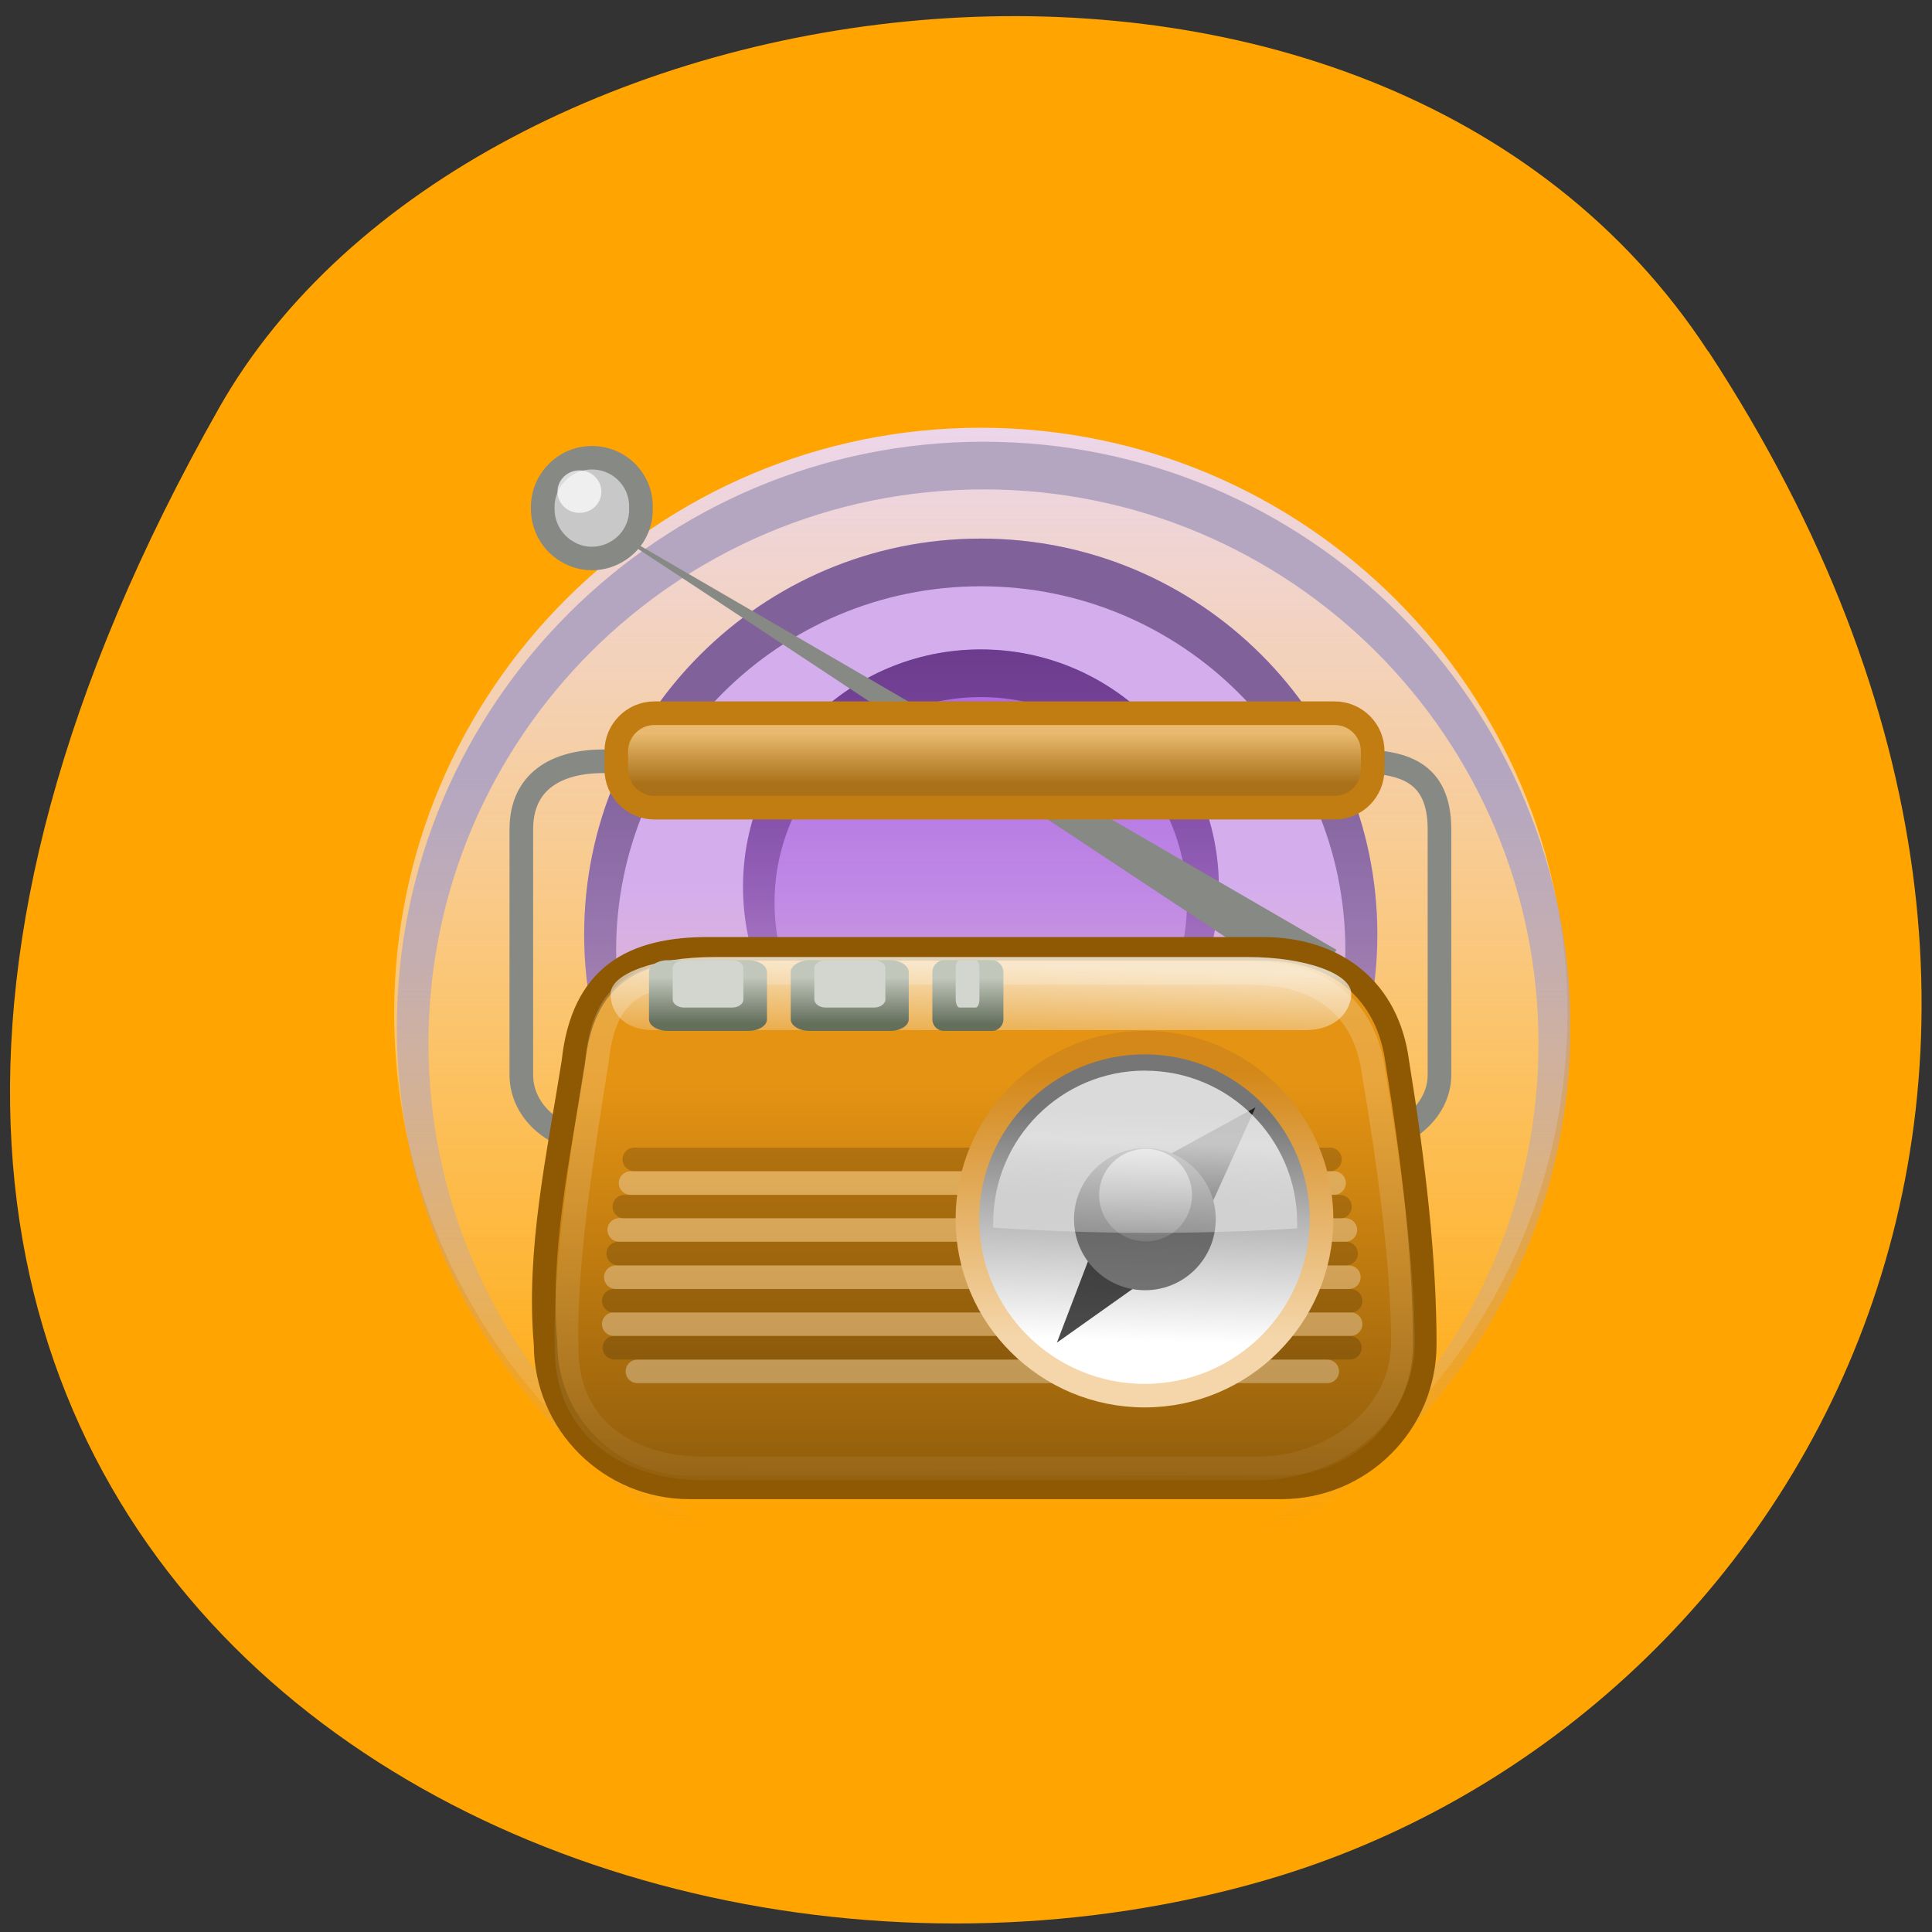 <svg xmlns="http://www.w3.org/2000/svg" xmlns:xlink="http://www.w3.org/1999/xlink" viewBox="0 0 22 22"><rect x="0" y="0" width="22" height="22" fill="#333333" stroke="none"/><defs><g id="E" clip-path="url(#D)"><path d="m 12.75 13.457 l 1.547 -0.848 l -0.727 1.602" fill-rule="evenodd"/><path d="m 13.598 14.18 l -1.563 1.109 l 0.688 -1.801" fill-rule="evenodd"/><path d="m 13.844 13.883 c 0 0.449 -0.359 0.809 -0.805 0.809 c -0.445 0 -0.809 -0.359 -0.809 -0.809 c 0 -0.445 0.363 -0.809 0.809 -0.809 c 0.445 0 0.805 0.363 0.805 0.809" fill="#454545" fill-rule="evenodd"/></g><clipPath id="D"><path d="M 0,0 H22 V22 H0 z"/></clipPath><filter id="B" filterUnits="objectBoundingBox" x="0" y="0" width="22" height="22"><feColorMatrix type="matrix" in="SourceGraphic" values="0 0 0 0 1 0 0 0 0 1 0 0 0 0 1 0 0 0 1 0"/></filter><linearGradient id="K" gradientUnits="userSpaceOnUse" x1="82.87" y1="78.36" x2="82.24" y2="94.69" gradientTransform="matrix(0.106 0 0 0.106 4.316 4.702)" xlink:href="#F"/><linearGradient id="9" gradientUnits="userSpaceOnUse" y1="16.181" x2="0" y2="10.745"><stop stop-color="#f4d6aa"/><stop offset="1" stop-color="#d48819"/></linearGradient><linearGradient id="F" gradientUnits="userSpaceOnUse" x1="72.41" y1="59.5" x2="72.1" y2="70.914" gradientTransform="matrix(0.106 0 0 0.106 4.316 4.702)"><stop stop-color="#fff" stop-opacity="0.729"/><stop offset="1" stop-color="#fff" stop-opacity="0"/></linearGradient><linearGradient id="G" gradientUnits="userSpaceOnUse" y1="29.489" x2="0" y2="26.22" gradientTransform="matrix(0.269 0 0 0.161 4.702 6.908)"><stop stop-color="#636e5b"/><stop offset="1" stop-color="#c1c7bb"/></linearGradient><linearGradient id="J" gradientUnits="userSpaceOnUse" y1="65.7" x2="0" y2="60.723" gradientTransform="matrix(0.106 0 0 0.106 4.316 4.702)" xlink:href="#G"/><linearGradient id="H" gradientUnits="userSpaceOnUse" y1="31.19" x2="0" y2="37.3" gradientTransform="matrix(0.232 0 0 0.232 5.845 5.741)"><stop stop-color="#fff" stop-opacity="0.627"/><stop offset="1" stop-color="#fff" stop-opacity="0"/></linearGradient><linearGradient id="I" gradientUnits="userSpaceOnUse" y1="29.489" x2="0" y2="26.22" gradientTransform="matrix(0.269 0 0 0.161 6.315 6.908)" xlink:href="#G"/><linearGradient id="A" gradientUnits="userSpaceOnUse" y1="34.465" x2="0" y2="39.783"><stop stop-color="#e8b96e"/><stop offset="1" stop-color="#aa7119"/></linearGradient><linearGradient id="8" gradientUnits="userSpaceOnUse" x1="12.792" y1="16.227" x2="12.913" y2="11.515"><stop stop-color="#fff"/><stop offset="1" stop-color="#767676"/></linearGradient><linearGradient id="2" gradientUnits="userSpaceOnUse" y1="37" x2="0" y2="69.06" gradientTransform="matrix(0.181 0 0 0.18 2.501 3.43)"><stop stop-color="#d4aded"/><stop offset="1" stop-color="#d8b7ef" stop-opacity="0"/></linearGradient><linearGradient id="0" gradientUnits="userSpaceOnUse" y1="8" x2="0" y2="80" gradientTransform="matrix(0.181 0 0 0.18 2.501 2.889)"><stop stop-color="#ead6f4"/><stop offset="1" stop-color="#fff" stop-opacity="0"/></linearGradient><linearGradient id="1" gradientUnits="userSpaceOnUse" y1="32.889" x2="0" y2="80.889" gradientTransform="matrix(0.181 0 0 0.18 2.501 2.889)"><stop stop-color="#b4a6c0"/><stop offset="1" stop-color="#b4a6c0" stop-opacity="0"/></linearGradient><linearGradient id="3" gradientUnits="userSpaceOnUse" y1="31.991" x2="0" y2="72.01" gradientTransform="matrix(0.181 0 0 0.18 2.501 2.889)"><stop stop-color="#81619a"/><stop offset="1" stop-color="#81619a" stop-opacity="0"/></linearGradient><linearGradient id="7" gradientUnits="userSpaceOnUse" x1="12.146" y1="12.12" x2="12.01" y2="23.744" gradientTransform="matrix(5.554 0 0 5.916 0.561 -7.901)"><stop stop-color="#fff" stop-opacity="0.192"/><stop offset="1" stop-color="#fff" stop-opacity="0"/></linearGradient><linearGradient id="4" gradientUnits="userSpaceOnUse" y1="25" x2="0" y2="56" gradientTransform="matrix(0.181 0 0 0.18 2.501 2.889)"><stop stop-color="#ab64de"/><stop offset="1" stop-color="#ab64de" stop-opacity="0"/></linearGradient><linearGradient id="6" gradientUnits="userSpaceOnUse" y1="13.302" x2="0" y2="21.707" gradientTransform="matrix(5.265 0 0 5.244 4.419 2.366)"><stop stop-color="#e49313"/><stop offset="1" stop-color="#8e5b0b"/></linearGradient><linearGradient id="5" gradientUnits="userSpaceOnUse" y1="25" x2="0" y2="56" gradientTransform="matrix(0.181 0 0 0.18 2.501 2.889)"><stop stop-color="#6c3c8d"/><stop offset="1" stop-color="#6c3c8d" stop-opacity="0"/></linearGradient><mask id="C"><g filter="url(#B)"><path fill-opacity="0.702" d="M 0,0 H22 V22 H0 z"/></g></mask></defs><path d="m 19.453 4 c 5.355 8.184 1.035 15.637 -5.03 17.406 c -8.156 2.379 -19.227 -3.875 -11.93 -16.758 c 2.898 -5.121 13.145 -6.477 16.957 -0.648" fill="#ffa400"/><path d="m 17.848 11.539 c 0 3.684 -2.988 6.672 -6.68 6.672 c -3.691 0 -6.68 -2.988 -6.68 -6.672 c 0 -3.68 2.988 -6.668 6.68 -6.668 c 3.691 0 6.68 2.988 6.68 6.668" fill="url(#0)"/><path d="m 11.199 5.03 c -3.687 0 -6.68 2.988 -6.68 6.668 c 0 3.684 2.992 6.672 6.68 6.672 c 3.691 0 6.684 -2.988 6.684 -6.672 c 0 -3.68 -2.992 -6.668 -6.684 -6.668 m 0 0.543 c 3.492 0 6.32 2.824 6.32 6.309 c 0 3.484 -2.828 6.309 -6.32 6.309 c -3.488 0 -6.32 -2.824 -6.32 -6.309 c 0 -3.484 2.832 -6.309 6.32 -6.309" fill="url(#1)"/><path d="m 15.684 10.641 c 0 2.488 -2.023 4.504 -4.516 4.504 c -2.492 0 -4.516 -2.02 -4.516 -4.504 c 0 -2.488 2.023 -4.508 4.516 -4.508 c 2.492 0 4.516 2.02 4.516 4.508" fill="url(#2)"/><path d="m 11.168 6.133 c -2.492 0 -4.516 2.02 -4.516 4.508 c 0 2.488 2.023 4.504 4.516 4.504 c 2.492 0 4.516 -2.02 4.516 -4.504 c 0 -2.488 -2.023 -4.508 -4.516 -4.508 m 0 0.543 c 2.293 0 4.152 1.855 4.152 4.145 c 0 2.289 -1.859 4.145 -4.152 4.145 c -2.293 0 -4.152 -1.855 -4.152 -4.145 c 0 -2.289 1.859 -4.145 4.152 -4.145" fill="url(#3)"/><path d="m 13.879 10.1 c 0 1.496 -1.215 2.703 -2.711 2.703 c -1.496 0 -2.707 -1.207 -2.707 -2.703 c 0 -1.492 1.211 -2.703 2.707 -2.703 c 1.496 0 2.711 1.211 2.711 2.703" fill="url(#4)"/><path d="m 11.168 7.395 c -1.496 0 -2.707 1.211 -2.707 2.703 c 0 1.496 1.211 2.703 2.707 2.703 c 1.496 0 2.711 -1.207 2.711 -2.703 c 0 -1.492 -1.215 -2.703 -2.711 -2.703 m 0 0.543 c 1.297 0 2.348 1.047 2.348 2.34 c 0 1.297 -1.051 2.344 -2.348 2.344 c -1.297 0 -2.348 -1.047 -2.348 -2.344 c 0 -1.293 1.051 -2.34 2.348 -2.34" fill="url(#5)"/><path d="m 24.09 37.425 c 0 0 80.81 0 80.81 0 c 5.01 0 9.02 1.033 9.02 7.306 v 26.383 c 0 4.02 -4.01 7.306 -9.02 7.306 h -80.81 c -5.01 0 -8.803 -3.284 -8.803 -7.306 v -26.383 c 0 -5.166 3.794 -7.306 8.803 -7.306" transform="matrix(0.106 0 0 0.106 4.316 4.702)" fill="none" stroke="#878985" stroke-linejoin="round" stroke-linecap="round" stroke-width="2.536"/><g fill-rule="evenodd"><path d="m 15.219 10.816 c 0 0 -8.863 -5.137 -8.723 -5.066 c 0.137 0.07 8.41 5.551 8.41 5.551" fill="#878985"/><path d="m 35.36 57.57 h 59.52 c 8.03 0 13.518 4.502 14.512 12.177 c 1.768 10.885 2.947 21.14 2.947 30.29 c 0 8.524 -6.888 15.387 -15.433 15.387 h -63.54 c -8.545 0 -15.47 -6.863 -15.47 -15.387 c -0.884 -10.111 1.4 -20.221 2.984 -30.29 c 0.995 -9.336 6.446 -12.177 14.476 -12.177" transform="matrix(0.106 0 0 0.106 4.316 4.702)" fill="url(#6)" stroke="#8e5902" stroke-linejoin="round" stroke-linecap="round" stroke-width="2.536"/></g><g stroke-linecap="round"><g fill="none"><g transform="matrix(0.269 0 0 0.268 4.702 4.761)"><path d="m 9.504 40.505 h 29.2" stroke-opacity="0.302" stroke="#fff"/><path d="m 8.531 39.5 h 31.13" stroke-opacity="0.173" stroke="#000"/><path d="m 8.502 38.496 h 31.19" stroke-opacity="0.302" stroke="#fff"/><path d="m 8.502 37.507 h 31.19" stroke-opacity="0.173" stroke="#000"/><path d="m 8.589 36.503 h 31.03" stroke-opacity="0.302" stroke="#fff"/><path d="m 8.691 35.498 h 30.811" stroke-opacity="0.173" stroke="#000"/><path d="m 8.734 34.494 h 30.738" stroke-opacity="0.302" stroke="#fff"/><path d="m 8.952 33.505 h 30.29" stroke-opacity="0.173" stroke="#000"/><path d="m 9.214 32.501 h 29.779" stroke-opacity="0.302" stroke="#fff"/><path d="m 9.373 31.496 h 29.445" stroke-opacity="0.173" stroke="#000"/></g><path d="m 36.576 60.16 h 57.02 c 7.551 0 12.339 3.727 13.26 10.775 c 1.694 10.04 3.131 20.59 3.131 29 c 0 7.86 -7.625 13.468 -15.691 13.468 h -59.3 c -8.07 0 -14.402 -4.133 -14.807 -11.992 c -0.442 -9.299 1.768 -22.656 3.241 -31.955 c 0.921 -8.561 5.636 -9.299 13.15 -9.299" transform="matrix(0.106 0 0 0.106 4.316 4.702)" stroke="url(#7)" stroke-linejoin="round" stroke-width="2.536"/></g><g fill-rule="evenodd" stroke-linejoin="round"><path d="m 17.625 13.75 c 0 2 -1.622 3.622 -3.623 3.622 c -2 0 -3.63 -1.618 -3.63 -3.622 c 0 -2 1.629 -3.622 3.63 -3.622 c 2 0 3.623 1.618 3.623 3.622" transform="matrix(0.556 0 0 0.555 5.249 6.251)" fill="url(#8)" stroke="url(#9)" stroke-width="0.483"/><path d="m 29.577 32.26 h 73.08 c 2.284 0 4.089 1.845 4.089 4.096 v 1.919 c 0 2.288 -1.805 4.133 -4.089 4.133 h -73.08 c -2.247 0 -4.089 -1.845 -4.089 -4.133 v -1.919 c 0 -2.251 1.842 -4.096 4.089 -4.096" transform="matrix(0.106 0 0 0.106 4.316 4.702)" fill="url(#A)" stroke="#c17d11" stroke-width="2.536"/></g></g><use xlink:href="#E" mask="url(#C)"/><path d="m 4.061 1.437 c 0.013 0.343 -0.164 0.666 -0.459 0.838 c -0.295 0.178 -0.662 0.178 -0.951 0 c -0.295 -0.172 -0.472 -0.495 -0.466 -0.838 c -0.007 -0.343 0.171 -0.66 0.466 -0.838 c 0.289 -0.172 0.656 -0.172 0.951 0 c 0.295 0.178 0.472 0.495 0.459 0.838" transform="matrix(0.596 0 0 0.592 4.878 4.934)" fill="#c8c8c8" fill-rule="evenodd" stroke="#878985" stroke-linejoin="round" stroke-linecap="round" stroke-width="0.452"/><path d="m 8.125 10.898 h 6.086 c 0.652 0 1.176 0.188 1.176 0.418 c 0 0.18 -0.156 0.414 -0.52 0.414 h -7.43 c -0.316 0 -0.484 -0.184 -0.484 -0.414 c 0 -0.23 0.523 -0.418 1.176 -0.418" fill="url(#F)"/><g fill-rule="evenodd"><path d="m 7.605 10.934 h 0.914 c 0.121 0 0.215 0.063 0.215 0.137 v 0.535 c 0 0.074 -0.094 0.133 -0.215 0.133 h -0.914 c -0.117 0 -0.215 -0.059 -0.215 -0.133 v -0.535 c 0 -0.074 0.098 -0.137 0.215 -0.137" fill="url(#G)"/><path d="m 8.336 10.934 h -0.547 c -0.07 0 -0.129 0.039 -0.129 0.09 v 0.359 c 0 0.047 0.059 0.09 0.129 0.09 h 0.547 c 0.074 0 0.129 -0.043 0.129 -0.09 v -0.359 c 0 -0.051 -0.055 -0.09 -0.129 -0.09" fill="#d2d6cf"/></g><path d="m 13.574 13.609 c 0 0.293 -0.234 0.527 -0.527 0.527 c -0.293 0 -0.531 -0.234 -0.531 -0.527 c 0 -0.293 0.238 -0.527 0.531 -0.527 c 0.293 0 0.527 0.234 0.527 0.527" fill="url(#H)"/><g fill-rule="evenodd"><path d="m 9.219 10.934 h 0.918 c 0.117 0 0.211 0.063 0.211 0.137 v 0.535 c 0 0.074 -0.094 0.133 -0.211 0.133 h -0.918 c -0.117 0 -0.215 -0.059 -0.215 -0.133 v -0.535 c 0 -0.074 0.098 -0.137 0.215 -0.137" fill="url(#I)"/><path d="m 9.953 10.934 h -0.551 c -0.07 0 -0.129 0.039 -0.129 0.09 v 0.359 c 0 0.047 0.059 0.09 0.129 0.09 h 0.551 c 0.07 0 0.129 -0.043 0.129 -0.09 v -0.359 c 0 -0.051 -0.059 -0.09 -0.129 -0.09" fill="#d2d6cf"/><path d="m 10.746 10.934 h 0.551 c 0.07 0 0.129 0.063 0.129 0.137 v 0.535 c 0 0.074 -0.059 0.133 -0.129 0.133 h -0.551 c -0.07 0 -0.129 -0.059 -0.129 -0.133 v -0.535 c 0 -0.074 0.059 -0.137 0.129 -0.137" fill="url(#J)"/><path d="m 11.11 10.934 h -0.184 c -0.023 0 -0.043 0.039 -0.043 0.09 v 0.359 c 0 0.047 0.02 0.09 0.043 0.09 h 0.184 c 0.023 0 0.043 -0.043 0.043 -0.09 v -0.359 c 0 -0.051 -0.02 -0.09 -0.043 -0.09" fill="#d2d6cf"/></g><path d="m 13.04 12.191 c -0.957 0 -1.73 0.777 -1.73 1.73 c 0 0.02 -0.004 0.039 0 0.059 c 0.563 0.035 1.152 0.059 1.762 0.059 c 0.59 0 1.156 -0.016 1.699 -0.051 c 0 -0.023 0 -0.043 0 -0.066 c 0 -0.953 -0.777 -1.73 -1.73 -1.73" fill="url(#K)"/><path d="m 6.848 5.598 c 0 0.137 -0.113 0.242 -0.25 0.242 c -0.137 0 -0.25 -0.105 -0.25 -0.242 c 0 -0.133 0.113 -0.242 0.25 -0.242 c 0.137 0 0.25 0.109 0.25 0.242" fill="#fff" fill-opacity="0.702"/></svg>